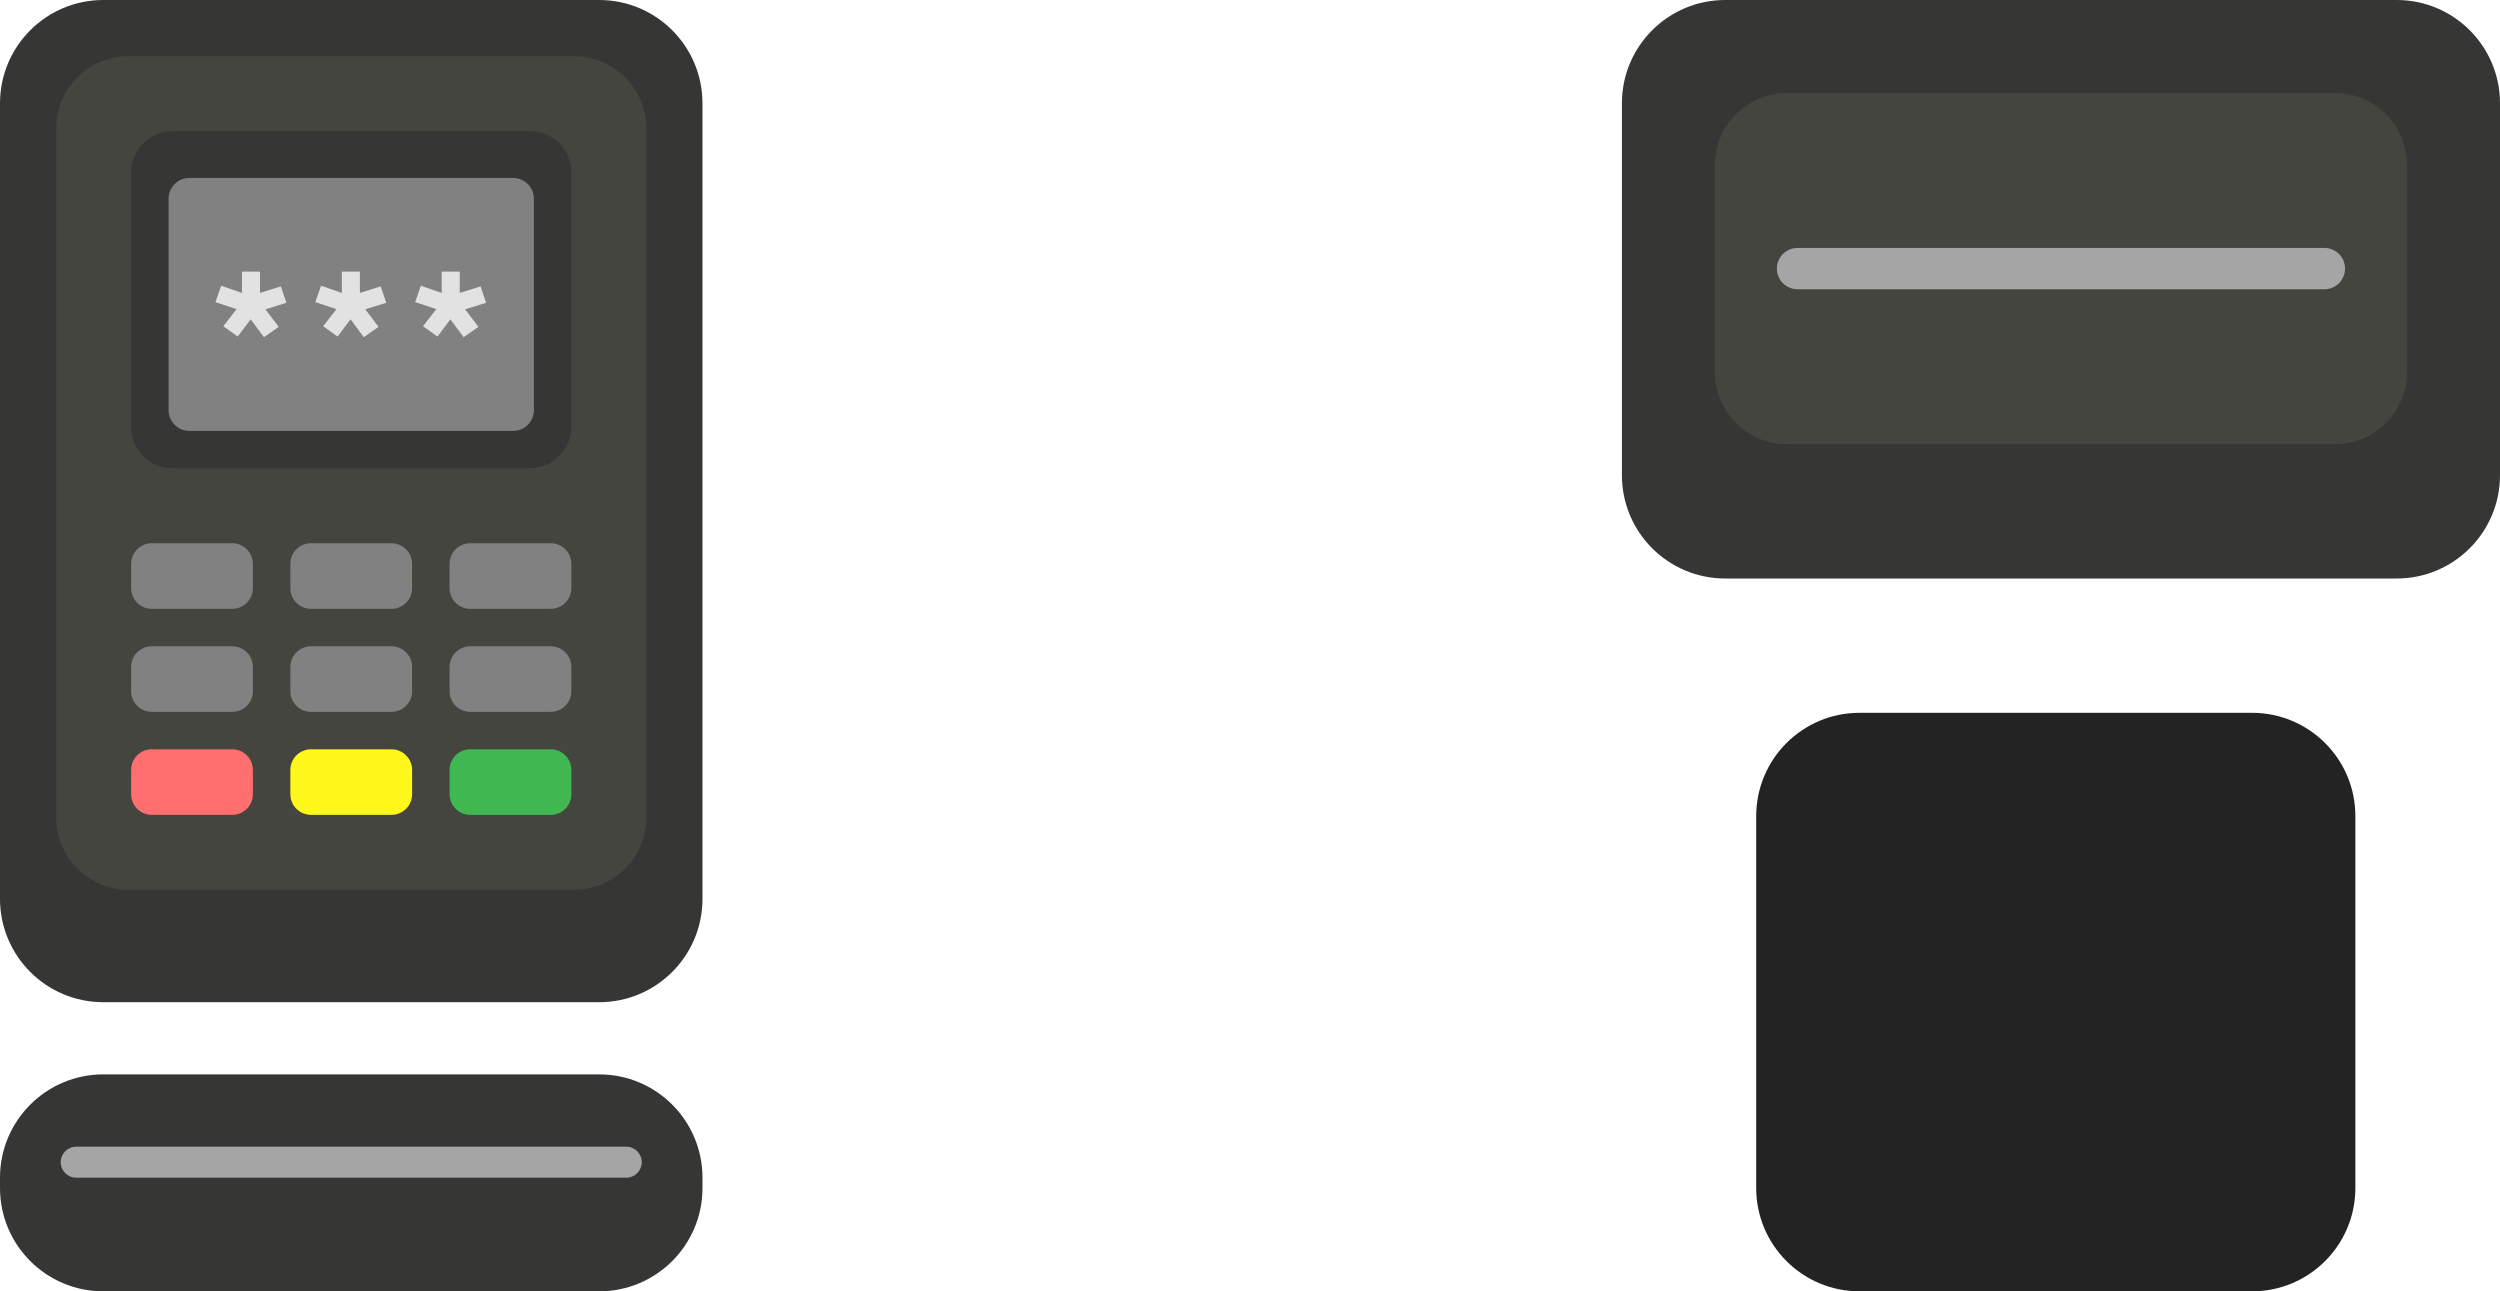 <svg width="242" height="125" viewBox="0 0 242 125" fill="none" xmlns="http://www.w3.org/2000/svg">
<path d="M58 0H10C4.477 0 0 4.477 0 10V87.013C0 92.536 4.477 97.013 10 97.013H58C63.523 97.013 68 92.536 68 87.013V10C68 4.477 63.523 0 58 0Z" fill="#363634"/>
<path d="M55.56 5.44H12.44C8.574 5.44 5.44 8.574 5.44 12.44V79.133C5.44 82.999 8.574 86.133 12.44 86.133H55.56C59.426 86.133 62.56 82.999 62.56 79.133V12.44C62.56 8.574 59.426 5.44 55.56 5.44Z" fill="#454540"/>
<path d="M22.48 52.587H14.693C13.589 52.587 12.693 53.482 12.693 54.587V56.934C12.693 58.038 13.589 58.934 14.693 58.934H22.48C23.585 58.934 24.48 58.038 24.48 56.934V54.587C24.48 53.482 23.585 52.587 22.48 52.587Z" fill="#818181"/>
<path d="M22.48 62.56H14.693C13.589 62.56 12.693 63.455 12.693 64.56V66.907C12.693 68.011 13.589 68.907 14.693 68.907H22.48C23.585 68.907 24.48 68.011 24.48 66.907V64.56C24.48 63.455 23.585 62.56 22.48 62.56Z" fill="#818181"/>
<path d="M22.48 72.533H14.693C13.589 72.533 12.693 73.428 12.693 74.533V76.88C12.693 77.984 13.589 78.88 14.693 78.88H22.48C23.585 78.88 24.48 77.984 24.48 76.88V74.533C24.48 73.428 23.585 72.533 22.48 72.533Z" fill="#FF6F6F"/>
<path d="M37.893 52.587H30.107C29.002 52.587 28.107 53.482 28.107 54.587V56.934C28.107 58.038 29.002 58.934 30.107 58.934H37.893C38.998 58.934 39.893 58.038 39.893 56.934V54.587C39.893 53.482 38.998 52.587 37.893 52.587Z" fill="#818181"/>
<path d="M37.893 62.56H30.107C29.002 62.56 28.107 63.455 28.107 64.56V66.907C28.107 68.011 29.002 68.907 30.107 68.907H37.893C38.998 68.907 39.893 68.011 39.893 66.907V64.56C39.893 63.455 38.998 62.56 37.893 62.56Z" fill="#818181"/>
<path d="M37.893 72.533H30.107C29.002 72.533 28.107 73.428 28.107 74.533V76.88C28.107 77.984 29.002 78.88 30.107 78.88H37.893C38.998 78.88 39.893 77.984 39.893 76.88V74.533C39.893 73.428 38.998 72.533 37.893 72.533Z" fill="#FFF81A"/>
<path d="M53.307 52.587H45.52C44.415 52.587 43.52 53.482 43.52 54.587V56.934C43.52 58.038 44.415 58.934 45.52 58.934H53.307C54.411 58.934 55.307 58.038 55.307 56.934V54.587C55.307 53.482 54.411 52.587 53.307 52.587Z" fill="#818181"/>
<path d="M53.307 62.56H45.52C44.415 62.56 43.52 63.455 43.52 64.56V66.907C43.52 68.011 44.415 68.907 45.52 68.907H53.307C54.411 68.907 55.307 68.011 55.307 66.907V64.56C55.307 63.455 54.411 62.56 53.307 62.56Z" fill="#818181"/>
<path d="M53.307 72.533H45.52C44.415 72.533 43.52 73.428 43.52 74.533V76.88C43.52 77.984 44.415 78.88 45.52 78.88H53.307C54.411 78.88 55.307 77.984 55.307 76.88V74.533C55.307 73.428 54.411 72.533 53.307 72.533Z" fill="#41B752"/>
<path d="M51.307 12.693H16.693C14.484 12.693 12.693 14.484 12.693 16.693V41.333C12.693 43.542 14.484 45.333 16.693 45.333H51.307C53.516 45.333 55.307 43.542 55.307 41.333V16.693C55.307 14.484 53.516 12.693 51.307 12.693Z" fill="#363634"/>
<path d="M49.68 17.227H18.32C17.215 17.227 16.32 18.122 16.32 19.227V39.707C16.32 40.812 17.215 41.707 18.32 41.707H49.68C50.785 41.707 51.68 40.812 51.68 39.707V19.227C51.68 18.122 50.785 17.227 49.68 17.227Z" fill="#818181"/>
<path d="M25.693 29.943L26.978 31.64L25.55 32.64L24.265 30.911L23.011 32.577L21.615 31.577L22.9 29.927L20.853 29.245L21.409 27.658L23.424 28.356V26.293H25.169V28.356L27.184 27.721L27.724 29.308L25.693 29.943Z" fill="#E2E2E2"/>
<path d="M35.36 29.943L36.645 31.64L35.217 32.64L33.932 30.911L32.678 32.577L31.282 31.577L32.567 29.927L30.52 29.245L31.076 27.658L33.091 28.356V26.293H34.836V28.356L36.851 27.721L37.39 29.308L35.36 29.943Z" fill="#E2E2E2"/>
<path d="M45.026 29.943L46.312 31.64L44.884 32.64L43.598 30.911L42.345 32.577L40.949 31.577L42.234 29.927L40.187 29.245L40.742 27.658L42.758 28.356V26.293H44.503V28.356L46.518 27.721L47.057 29.308L45.026 29.943Z" fill="#E2E2E2"/>
<path d="M58 104H10C4.477 104 0 108.477 0 114V115C0 120.523 4.477 125 10 125H58C63.523 125 68 120.523 68 115V114C68 108.477 63.523 104 58 104Z" fill="#363634"/>
<path d="M60.623 111H7.377C6.548 111 5.877 111.672 5.877 112.5C5.877 113.328 6.548 114 7.377 114H60.623C61.452 114 62.123 113.328 62.123 112.5C62.123 111.672 61.452 111 60.623 111Z" fill="#A5A5A5"/>
<path d="M232 0H167C161.477 0 157 4.477 157 10V46C157 51.523 161.477 56 167 56H232C237.523 56 242 51.523 242 46V10C242 4.477 237.523 0 232 0Z" fill="#363634"/>
<path d="M226 9H173C169.134 9 166 12.134 166 16V36C166 39.866 169.134 43 173 43H226C229.866 43 233 39.866 233 36V16C233 12.134 229.866 9 226 9Z" fill="#454540"/>
<path d="M225 24H174C172.895 24 172 24.895 172 26C172 27.105 172.895 28 174 28H225C226.105 28 227 27.105 227 26C227 24.895 226.105 24 225 24Z" fill="#A5A5A5"/>
<path d="M218 69H180C174.477 69 170 73.477 170 79V115C170 120.523 174.477 125 180 125H218C223.523 125 228 120.523 228 115V79C228 73.477 223.523 69 218 69Z" fill="#232323"/>
</svg>
